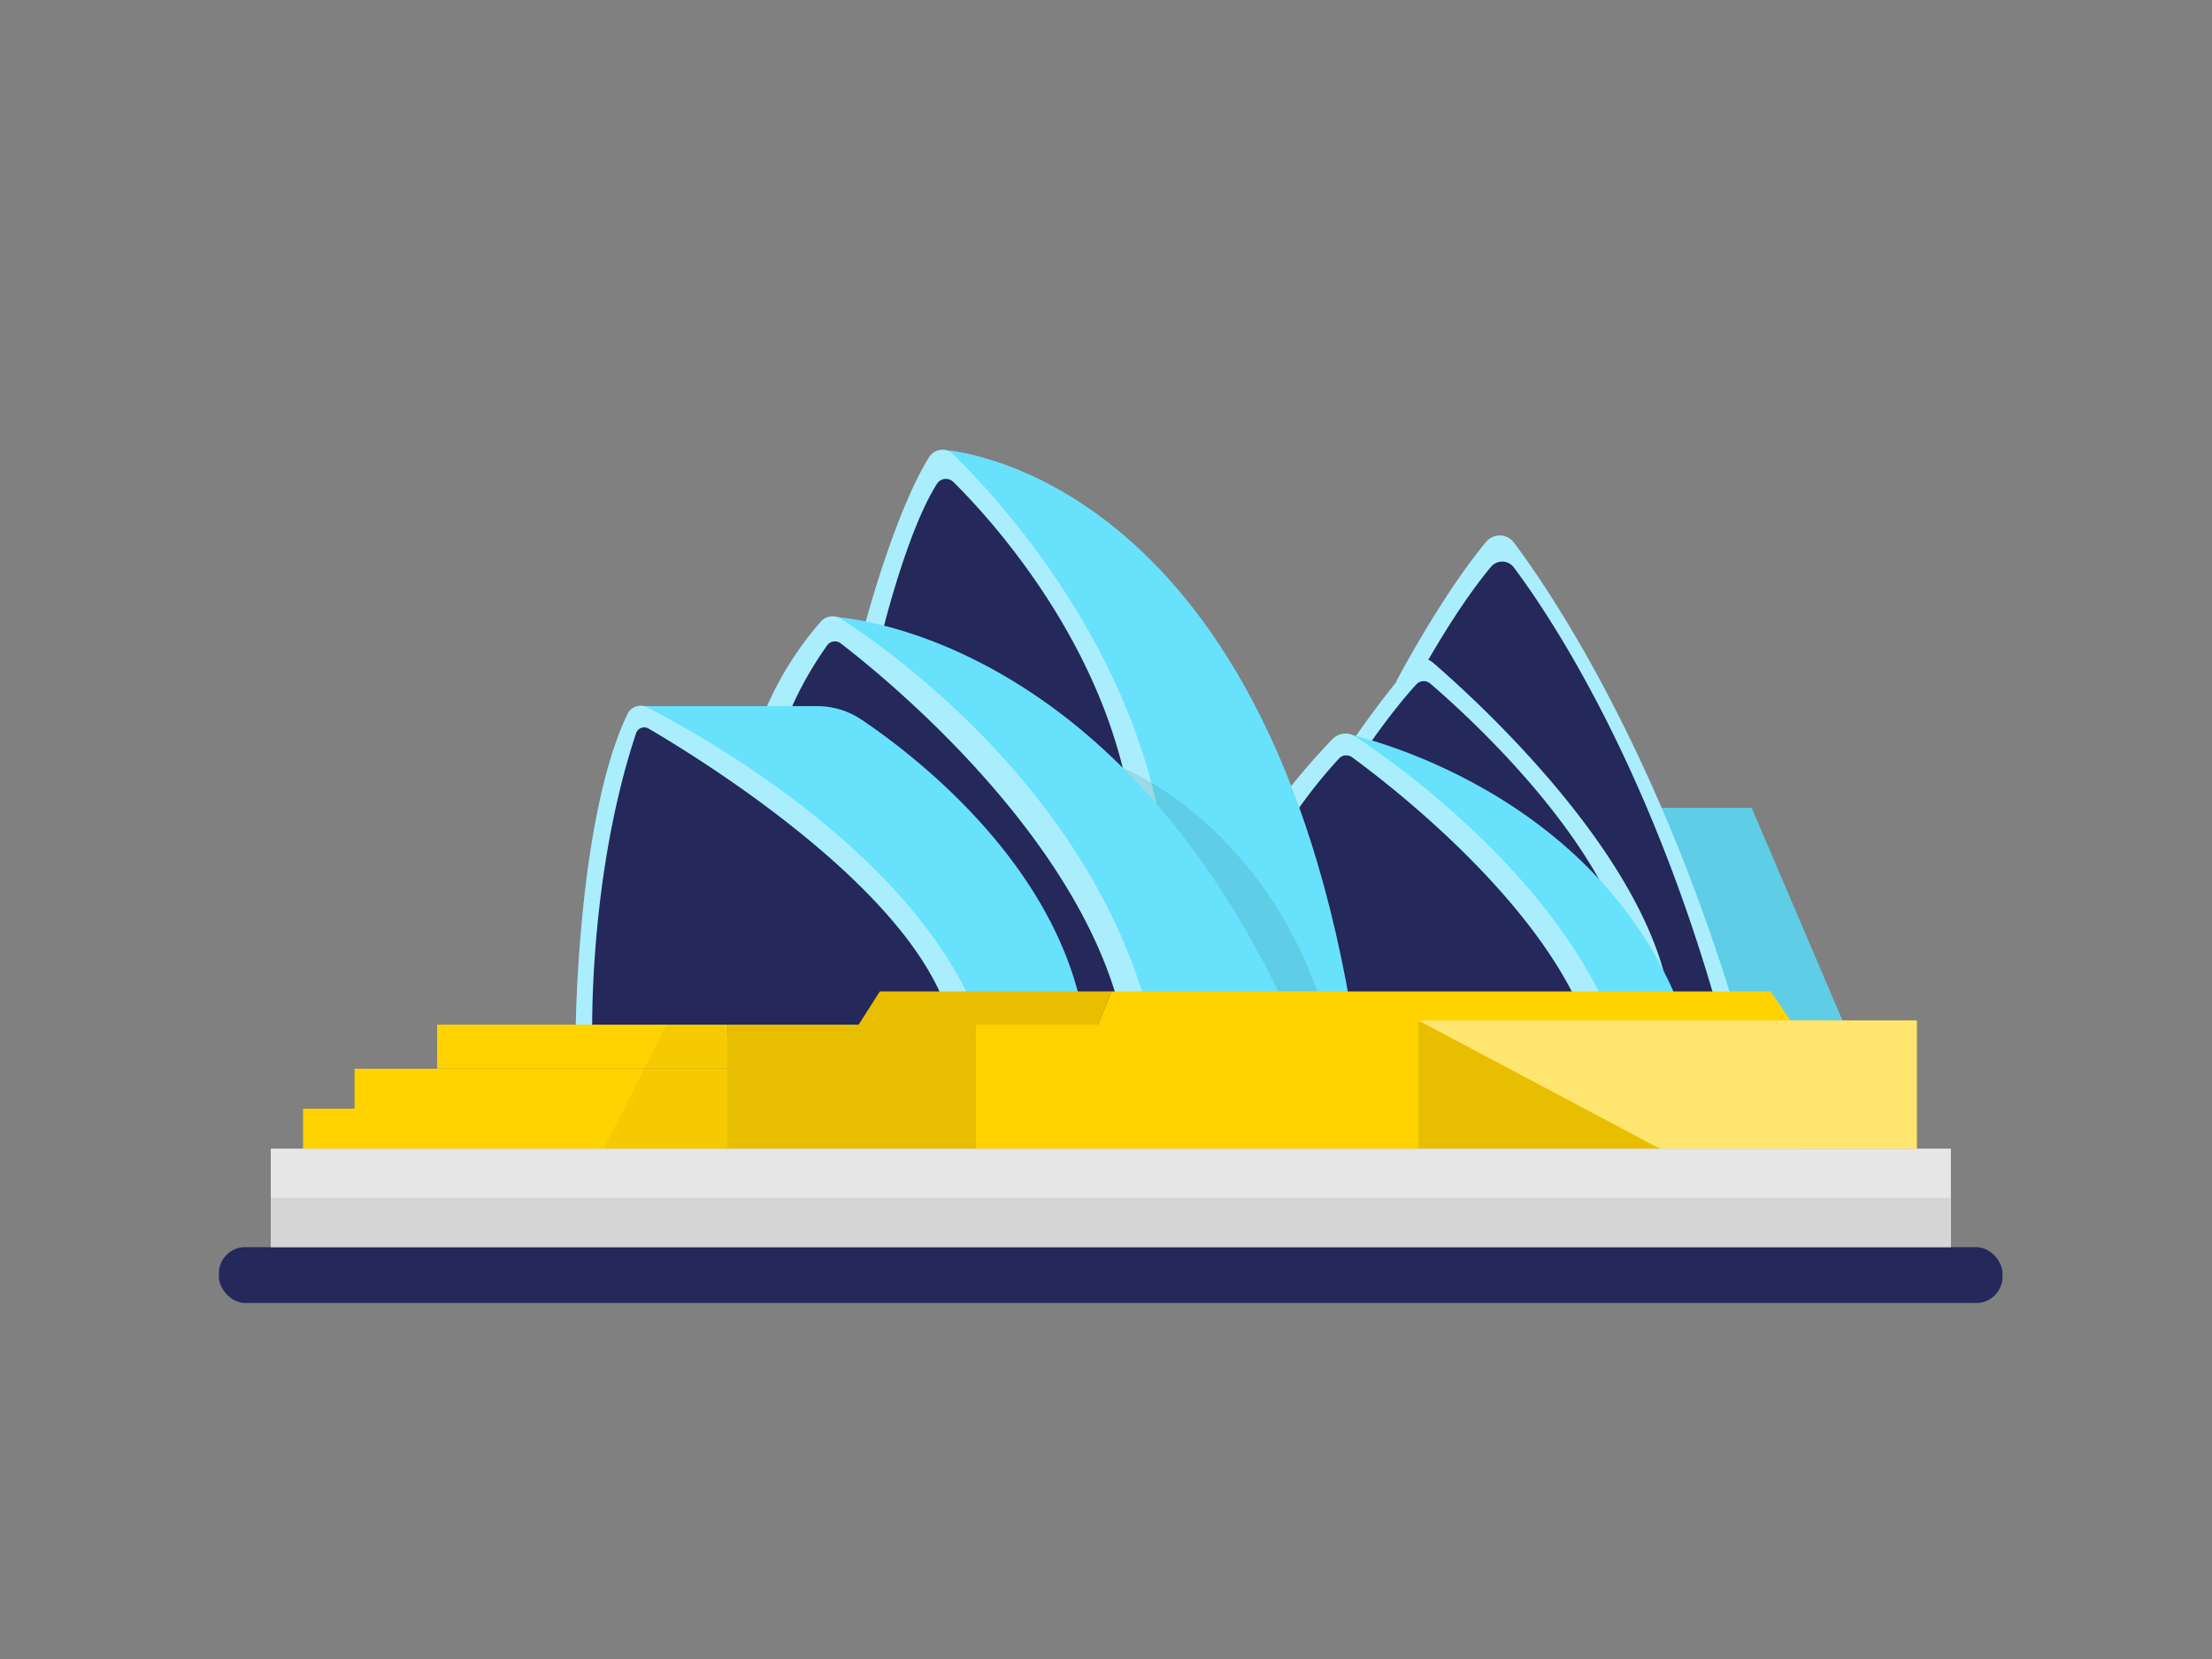 <svg id="Layer_1" data-name="Layer 1" xmlns="http://www.w3.org/2000/svg" viewBox="0 0 400 300"><rect x="0" y="0" width="400" height="300" fill="#808080" stroke="none"/><polygon points="300.47 146.09 316.76 146.09 334.5 187.63 311.53 187.63 300.47 146.09" fill="#68e1fd"/><polygon points="300.47 146.09 316.76 146.09 334.5 187.63 311.53 187.63 300.47 146.09" opacity="0.09"/><path d="M252.51,123.19s8.08-15.4,16.25-25.21a3.19,3.19,0,0,1,5,.14c7.07,9.44,28.27,40.82,43,94.88H298.22Z" fill="#68e1fd"/><path d="M252.51,123.19s8.08-15.4,16.25-25.21a3.19,3.19,0,0,1,5,.14c7.07,9.44,28.27,40.82,43,94.88H298.22Z" fill="#fff" opacity="0.44"/><path d="M255.26,124.74s7.17-13.67,14.37-22.25a2.63,2.63,0,0,1,4.11.11c6.05,8.05,24.8,35.59,37.79,83.28H295.3Z" fill="#24285b"/><path d="M236.23,146.7s10.47-17.13,19.11-26.65a2.71,2.71,0,0,1,3.78-.22c8.09,7,38.39,34.59,42.73,60.38Z" fill="#68e1fd"/><path d="M236.23,146.7s10.47-17.13,19.11-26.65a2.71,2.71,0,0,1,3.78-.22c8.09,7,38.39,34.59,42.73,60.38Z" fill="#fff" opacity="0.44"/><path d="M239.58,146.76s9.15-15,16.54-23a1.82,1.82,0,0,1,2.52-.15c6.27,5.36,32.9,29.28,36.66,51.59Z" fill="#24285b"/><path d="M231.72,144.4A126.85,126.85,0,0,1,241,133.62a3.31,3.31,0,0,1,4.15-.4c8.3,5.52,37.72,26.59,47.55,54.41H236Z" fill="#68e1fd"/><path d="M243.48,132.68s47.6,9.66,62,54.09H282.27Z" fill="#68e1fd"/><path d="M231.72,144.4A126.85,126.85,0,0,1,241,133.62a3.31,3.31,0,0,1,4.15-.4c8.3,5.52,37.72,26.59,47.55,54.41H236Z" fill="#fff" opacity="0.44"/><path d="M233.53,148.11a88.49,88.49,0,0,1,8.66-11,1.78,1.78,0,0,1,2.31-.17c6.27,4.57,35.12,26.55,42.95,49.83l-49.8-.41Z" fill="#24285b"/><path d="M170.45,81.34S229.08,84.1,245,186.77H219l-22.74-52.72Z" fill="#68e1fd"/><path d="M156.54,112.51s5.33-20,11.5-29.87a2.78,2.78,0,0,1,4.28-.52c8.12,7.93,34.86,36.65,38.6,74.38Z" fill="#68e1fd"/><path d="M156.54,112.51s5.33-20,11.5-29.87a2.78,2.78,0,0,1,4.28-.52c8.12,7.93,34.86,36.65,38.6,74.38Z" fill="#fff" opacity="0.44"/><path d="M203,138.84s24.1,9.39,35.21,40.45H224.46Z" opacity="0.09"/><path d="M159.78,113.47s4.45-17.92,9.67-26a1.9,1.9,0,0,1,2.94-.32c6.32,6.22,29.43,31,32.59,62.93Z" fill="#24285b"/><path d="M150.14,111.49s51.79,1.45,84.08,74.39H208.35Z" fill="#68e1fd"/><path d="M138.74,127.63a60.16,60.16,0,0,1,9.75-15.28,2.83,2.83,0,0,1,3.6-.44c9,5.78,46.24,32,56.26,74h-12.1Z" fill="#68e1fd"/><path d="M138.74,127.63a60.16,60.16,0,0,1,9.75-15.28,2.83,2.83,0,0,1,3.6-.44c9,5.78,46.24,32,56.26,74h-12.1Z" fill="#fff" opacity="0.44"/><path d="M143.28,127.63a64.86,64.86,0,0,1,6.35-11,1.72,1.72,0,0,1,2.4-.29c7.48,5.74,44.56,35.6,51.23,69.52H190.88Z" fill="#24285b"/><path d="M116.36,127.69h31.41a14.34,14.34,0,0,1,8,2.43c10,6.73,36.36,27,40.48,55.76l-18.44.89Z" fill="#68e1fd"/><path d="M104.08,187.6s.16-39.26,9.4-58.49a2.64,2.64,0,0,1,3.6-1.18c10.21,5.25,50.43,27.6,60.73,58.84Z" fill="#68e1fd"/><path d="M104.08,187.6s.16-39.26,9.4-58.49a2.64,2.64,0,0,1,3.6-1.18c10.21,5.25,50.43,27.6,60.73,58.84Z" fill="#fff" opacity="0.44"/><path d="M107.1,187.6s-.79-28.8,7.92-55a1.55,1.55,0,0,1,2.26-.85c8.9,5.19,50.85,30.83,55,55Z" fill="#24285b"/><rect x="39.58" y="225.52" width="322.54" height="10.1" rx="4.76" fill="#24285b"/><rect x="54.8" y="200.48" width="76.85" height="7.23" fill="#ffd200"/><rect x="64.12" y="193.26" width="67.53" height="7.23" fill="#ffd200"/><rect x="79.05" y="185.29" width="52.6" height="7.96" fill="#ffd200"/><polygon points="155.27 185.29 159.1 179.29 200.98 179.29 197.4 188.1 155.27 188.1 155.27 185.29" fill="#ffd200"/><polygon points="155.27 185.29 159.1 179.29 200.98 179.29 197.4 188.1 155.27 188.1 155.27 185.29" opacity="0.09"/><rect x="131.65" y="185.29" width="44.81" height="22.42" fill="#ffd200"/><rect x="131.65" y="185.29" width="44.81" height="22.42" opacity="0.09"/><polygon points="176.46 207.71 176.46 185.29 198.54 185.29 200.98 179.29 320.21 179.29 326.2 188.1 326.2 207.71 176.46 207.71" fill="#ffd200"/><polygon points="256.5 207.71 256.5 184.53 300.18 207.71 256.5 207.71" opacity="0.09"/><polygon points="256.5 184.53 346.63 184.53 346.63 207.71 300.18 207.71 256.5 184.53" fill="#ffd200"/><polygon points="256.5 184.53 346.63 184.53 346.63 207.71 300.18 207.71 256.5 184.53" fill="#fff" opacity="0.44"/><polygon points="120.54 185.29 109.18 207.71 131.65 207.71 131.65 185.29 120.54 185.29" opacity="0.04"/><rect x="48.96" y="207.71" width="303.83" height="17.81" fill="#e6e6e6"/><rect x="48.96" y="216.62" width="303.83" height="8.9" fill="#c1c1c1" opacity="0.46"/></svg>